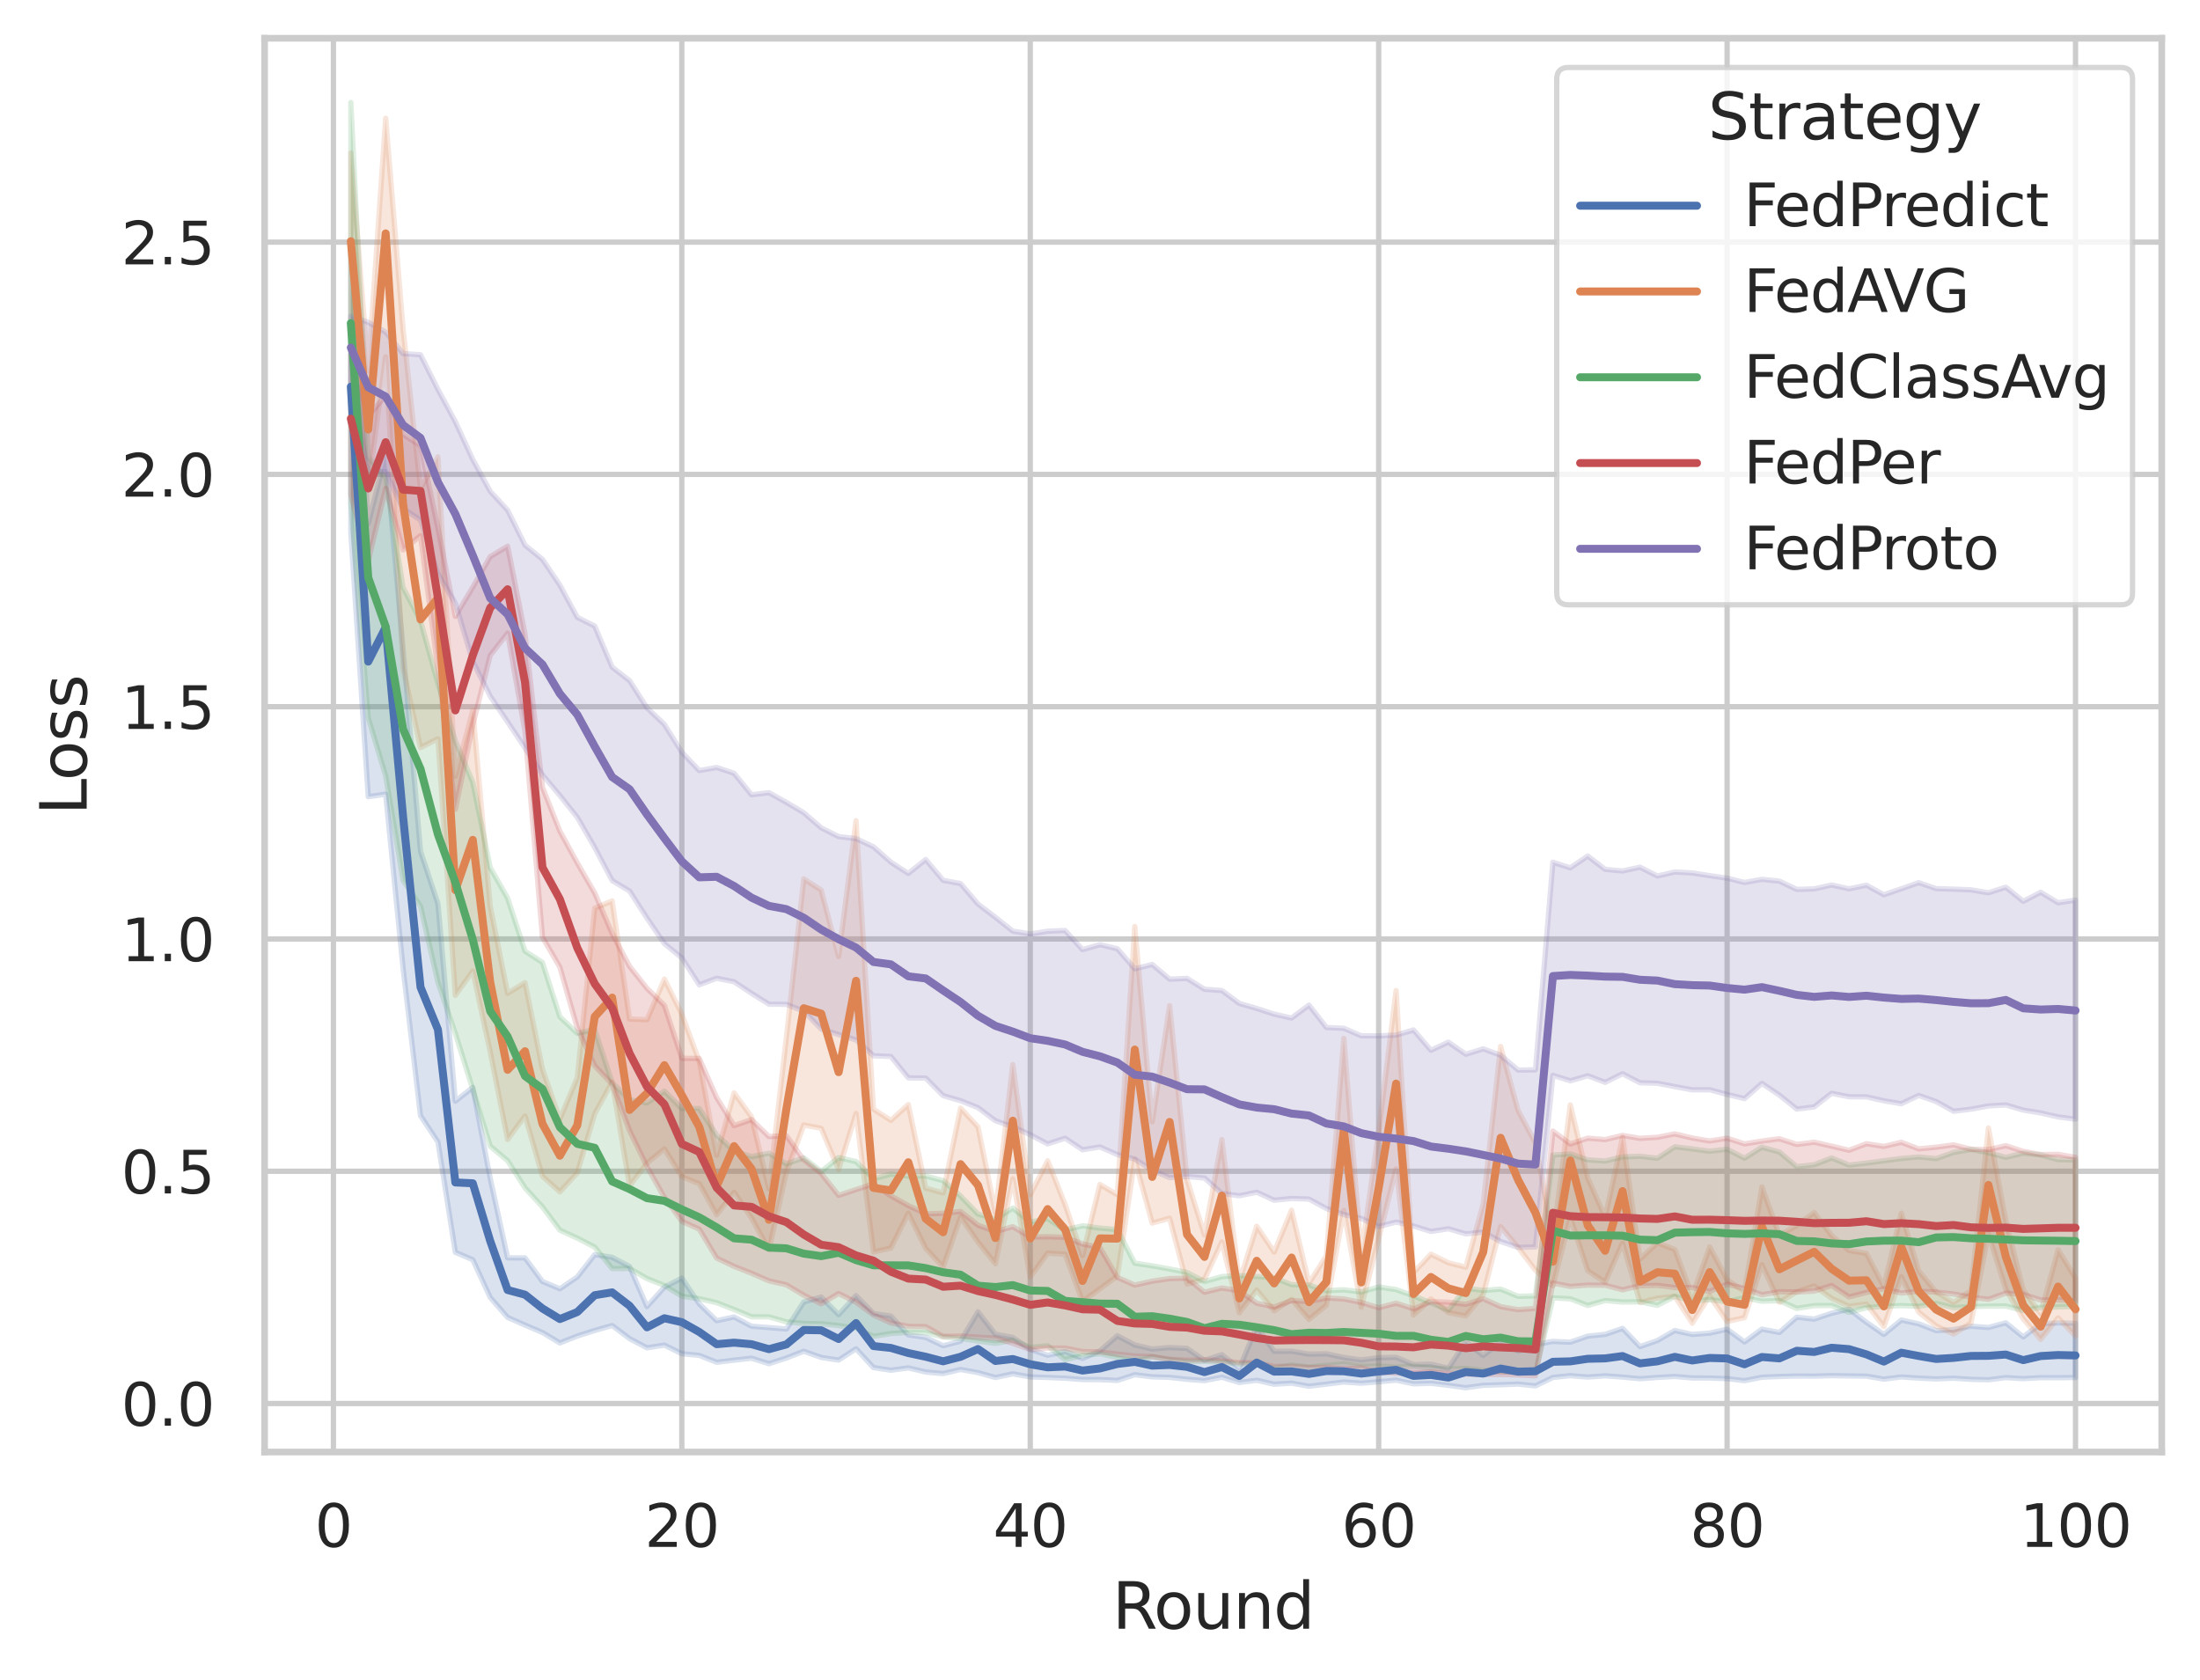 <?xml version="1.0" encoding="utf-8" standalone="no"?>
<!DOCTYPE svg PUBLIC "-//W3C//DTD SVG 1.1//EN"
  "http://www.w3.org/Graphics/SVG/1.1/DTD/svg11.dtd">
<svg xmlns:xlink="http://www.w3.org/1999/xlink" width="414.127pt" height="316.272pt" viewBox="0 0 414.127 316.272" xmlns="http://www.w3.org/2000/svg" version="1.1">
 <defs>
  <style type="text/css">*{stroke-linejoin: round; stroke-linecap: butt}</style>
 </defs>
 <g id="figure_1">
  <g id="patch_1">
   <path d="M 0 316.272 
L 414.127 316.272 
L 414.127 0 
L 0 0 
z
" style="fill: #ffffff"/>
  </g>
  <g id="axes_1">
   <g id="patch_2">
    <path d="M 49.807 273.312 
L 406.927 273.312 
L 406.927 7.2 
L 49.807 7.2 
z
" style="fill: #ffffff"/>
   </g>
   <g id="matplotlib.axis_1">
    <g id="xtick_1">
     <g id="line2d_1">
      <path d="M 62.761 273.312 
L 62.761 7.2 
" clip-path="url(#pc6cb603caf)" style="fill: none; stroke: #cccccc; stroke-linecap: round"/>
     </g>
     <g id="text_1">
      <!-- 0 -->
      <g style="fill: #262626" transform="translate(59.261 291.17) scale(0.11 -0.11)">
       <defs>
        <path id="DejaVuSans-30" d="M 2034 4250 
Q 1547 4250 1301 3770 
Q 1056 3291 1056 2328 
Q 1056 1369 1301 889 
Q 1547 409 2034 409 
Q 2525 409 2770 889 
Q 3016 1369 3016 2328 
Q 3016 3291 2770 3770 
Q 2525 4250 2034 4250 
z
M 2034 4750 
Q 2819 4750 3233 4129 
Q 3647 3509 3647 2328 
Q 3647 1150 3233 529 
Q 2819 -91 2034 -91 
Q 1250 -91 836 529 
Q 422 1150 422 2328 
Q 422 3509 836 4129 
Q 1250 4750 2034 4750 
z
" transform="scale(0.016)"/>
       </defs>
       <use xlink:href="#DejaVuSans-30"/>
      </g>
     </g>
    </g>
    <g id="xtick_2">
     <g id="line2d_2">
      <path d="M 128.347 273.312 
L 128.347 7.2 
" clip-path="url(#pc6cb603caf)" style="fill: none; stroke: #cccccc; stroke-linecap: round"/>
     </g>
     <g id="text_2">
      <!-- 20 -->
      <g style="fill: #262626" transform="translate(121.349 291.17) scale(0.11 -0.11)">
       <defs>
        <path id="DejaVuSans-32" d="M 1228 531 
L 3431 531 
L 3431 0 
L 469 0 
L 469 531 
Q 828 903 1448 1529 
Q 2069 2156 2228 2338 
Q 2531 2678 2651 2914 
Q 2772 3150 2772 3378 
Q 2772 3750 2511 3984 
Q 2250 4219 1831 4219 
Q 1534 4219 1204 4116 
Q 875 4013 500 3803 
L 500 4441 
Q 881 4594 1212 4672 
Q 1544 4750 1819 4750 
Q 2544 4750 2975 4387 
Q 3406 4025 3406 3419 
Q 3406 3131 3298 2873 
Q 3191 2616 2906 2266 
Q 2828 2175 2409 1742 
Q 1991 1309 1228 531 
z
" transform="scale(0.016)"/>
       </defs>
       <use xlink:href="#DejaVuSans-32"/>
       <use xlink:href="#DejaVuSans-30" x="63.623"/>
      </g>
     </g>
    </g>
    <g id="xtick_3">
     <g id="line2d_3">
      <path d="M 193.934 273.312 
L 193.934 7.2 
" clip-path="url(#pc6cb603caf)" style="fill: none; stroke: #cccccc; stroke-linecap: round"/>
     </g>
     <g id="text_3">
      <!-- 40 -->
      <g style="fill: #262626" transform="translate(186.935 291.17) scale(0.11 -0.11)">
       <defs>
        <path id="DejaVuSans-34" d="M 2419 4116 
L 825 1625 
L 2419 1625 
L 2419 4116 
z
M 2253 4666 
L 3047 4666 
L 3047 1625 
L 3713 1625 
L 3713 1100 
L 3047 1100 
L 3047 0 
L 2419 0 
L 2419 1100 
L 313 1100 
L 313 1709 
L 2253 4666 
z
" transform="scale(0.016)"/>
       </defs>
       <use xlink:href="#DejaVuSans-34"/>
       <use xlink:href="#DejaVuSans-30" x="63.623"/>
      </g>
     </g>
    </g>
    <g id="xtick_4">
     <g id="line2d_4">
      <path d="M 259.521 273.312 
L 259.521 7.2 
" clip-path="url(#pc6cb603caf)" style="fill: none; stroke: #cccccc; stroke-linecap: round"/>
     </g>
     <g id="text_4">
      <!-- 60 -->
      <g style="fill: #262626" transform="translate(252.522 291.17) scale(0.11 -0.11)">
       <defs>
        <path id="DejaVuSans-36" d="M 2113 2584 
Q 1688 2584 1439 2293 
Q 1191 2003 1191 1497 
Q 1191 994 1439 701 
Q 1688 409 2113 409 
Q 2538 409 2786 701 
Q 3034 994 3034 1497 
Q 3034 2003 2786 2293 
Q 2538 2584 2113 2584 
z
M 3366 4563 
L 3366 3988 
Q 3128 4100 2886 4159 
Q 2644 4219 2406 4219 
Q 1781 4219 1451 3797 
Q 1122 3375 1075 2522 
Q 1259 2794 1537 2939 
Q 1816 3084 2150 3084 
Q 2853 3084 3261 2657 
Q 3669 2231 3669 1497 
Q 3669 778 3244 343 
Q 2819 -91 2113 -91 
Q 1303 -91 875 529 
Q 447 1150 447 2328 
Q 447 3434 972 4092 
Q 1497 4750 2381 4750 
Q 2619 4750 2861 4703 
Q 3103 4656 3366 4563 
z
" transform="scale(0.016)"/>
       </defs>
       <use xlink:href="#DejaVuSans-36"/>
       <use xlink:href="#DejaVuSans-30" x="63.623"/>
      </g>
     </g>
    </g>
    <g id="xtick_5">
     <g id="line2d_5">
      <path d="M 325.108 273.312 
L 325.108 7.2 
" clip-path="url(#pc6cb603caf)" style="fill: none; stroke: #cccccc; stroke-linecap: round"/>
     </g>
     <g id="text_5">
      <!-- 80 -->
      <g style="fill: #262626" transform="translate(318.109 291.17) scale(0.11 -0.11)">
       <defs>
        <path id="DejaVuSans-38" d="M 2034 2216 
Q 1584 2216 1326 1975 
Q 1069 1734 1069 1313 
Q 1069 891 1326 650 
Q 1584 409 2034 409 
Q 2484 409 2743 651 
Q 3003 894 3003 1313 
Q 3003 1734 2745 1975 
Q 2488 2216 2034 2216 
z
M 1403 2484 
Q 997 2584 770 2862 
Q 544 3141 544 3541 
Q 544 4100 942 4425 
Q 1341 4750 2034 4750 
Q 2731 4750 3128 4425 
Q 3525 4100 3525 3541 
Q 3525 3141 3298 2862 
Q 3072 2584 2669 2484 
Q 3125 2378 3379 2068 
Q 3634 1759 3634 1313 
Q 3634 634 3220 271 
Q 2806 -91 2034 -91 
Q 1263 -91 848 271 
Q 434 634 434 1313 
Q 434 1759 690 2068 
Q 947 2378 1403 2484 
z
M 1172 3481 
Q 1172 3119 1398 2916 
Q 1625 2713 2034 2713 
Q 2441 2713 2670 2916 
Q 2900 3119 2900 3481 
Q 2900 3844 2670 4047 
Q 2441 4250 2034 4250 
Q 1625 4250 1398 4047 
Q 1172 3844 1172 3481 
z
" transform="scale(0.016)"/>
       </defs>
       <use xlink:href="#DejaVuSans-38"/>
       <use xlink:href="#DejaVuSans-30" x="63.623"/>
      </g>
     </g>
    </g>
    <g id="xtick_6">
     <g id="line2d_6">
      <path d="M 390.694 273.312 
L 390.694 7.2 
" clip-path="url(#pc6cb603caf)" style="fill: none; stroke: #cccccc; stroke-linecap: round"/>
     </g>
     <g id="text_6">
      <!-- 100 -->
      <g style="fill: #262626" transform="translate(380.196 291.17) scale(0.11 -0.11)">
       <defs>
        <path id="DejaVuSans-31" d="M 794 531 
L 1825 531 
L 1825 4091 
L 703 3866 
L 703 4441 
L 1819 4666 
L 2450 4666 
L 2450 531 
L 3481 531 
L 3481 0 
L 794 0 
L 794 531 
z
" transform="scale(0.016)"/>
       </defs>
       <use xlink:href="#DejaVuSans-31"/>
       <use xlink:href="#DejaVuSans-30" x="63.623"/>
       <use xlink:href="#DejaVuSans-30" x="127.246"/>
      </g>
     </g>
    </g>
    <g id="text_7">
     <!-- Round -->
     <g style="fill: #262626" transform="translate(209.383 306.576) scale(0.12 -0.12)">
      <defs>
       <path id="DejaVuSans-52" d="M 2841 2188 
Q 3044 2119 3236 1894 
Q 3428 1669 3622 1275 
L 4263 0 
L 3584 0 
L 2988 1197 
Q 2756 1666 2539 1819 
Q 2322 1972 1947 1972 
L 1259 1972 
L 1259 0 
L 628 0 
L 628 4666 
L 2053 4666 
Q 2853 4666 3247 4331 
Q 3641 3997 3641 3322 
Q 3641 2881 3436 2590 
Q 3231 2300 2841 2188 
z
M 1259 4147 
L 1259 2491 
L 2053 2491 
Q 2509 2491 2742 2702 
Q 2975 2913 2975 3322 
Q 2975 3731 2742 3939 
Q 2509 4147 2053 4147 
L 1259 4147 
z
" transform="scale(0.016)"/>
       <path id="DejaVuSans-6f" d="M 1959 3097 
Q 1497 3097 1228 2736 
Q 959 2375 959 1747 
Q 959 1119 1226 758 
Q 1494 397 1959 397 
Q 2419 397 2687 759 
Q 2956 1122 2956 1747 
Q 2956 2369 2687 2733 
Q 2419 3097 1959 3097 
z
M 1959 3584 
Q 2709 3584 3137 3096 
Q 3566 2609 3566 1747 
Q 3566 888 3137 398 
Q 2709 -91 1959 -91 
Q 1206 -91 779 398 
Q 353 888 353 1747 
Q 353 2609 779 3096 
Q 1206 3584 1959 3584 
z
" transform="scale(0.016)"/>
       <path id="DejaVuSans-75" d="M 544 1381 
L 544 3500 
L 1119 3500 
L 1119 1403 
Q 1119 906 1312 657 
Q 1506 409 1894 409 
Q 2359 409 2629 706 
Q 2900 1003 2900 1516 
L 2900 3500 
L 3475 3500 
L 3475 0 
L 2900 0 
L 2900 538 
Q 2691 219 2414 64 
Q 2138 -91 1772 -91 
Q 1169 -91 856 284 
Q 544 659 544 1381 
z
M 1991 3584 
L 1991 3584 
z
" transform="scale(0.016)"/>
       <path id="DejaVuSans-6e" d="M 3513 2113 
L 3513 0 
L 2938 0 
L 2938 2094 
Q 2938 2591 2744 2837 
Q 2550 3084 2163 3084 
Q 1697 3084 1428 2787 
Q 1159 2491 1159 1978 
L 1159 0 
L 581 0 
L 581 3500 
L 1159 3500 
L 1159 2956 
Q 1366 3272 1645 3428 
Q 1925 3584 2291 3584 
Q 2894 3584 3203 3211 
Q 3513 2838 3513 2113 
z
" transform="scale(0.016)"/>
       <path id="DejaVuSans-64" d="M 2906 2969 
L 2906 4863 
L 3481 4863 
L 3481 0 
L 2906 0 
L 2906 525 
Q 2725 213 2448 61 
Q 2172 -91 1784 -91 
Q 1150 -91 751 415 
Q 353 922 353 1747 
Q 353 2572 751 3078 
Q 1150 3584 1784 3584 
Q 2172 3584 2448 3432 
Q 2725 3281 2906 2969 
z
M 947 1747 
Q 947 1113 1208 752 
Q 1469 391 1925 391 
Q 2381 391 2643 752 
Q 2906 1113 2906 1747 
Q 2906 2381 2643 2742 
Q 2381 3103 1925 3103 
Q 1469 3103 1208 2742 
Q 947 2381 947 1747 
z
" transform="scale(0.016)"/>
      </defs>
      <use xlink:href="#DejaVuSans-52"/>
      <use xlink:href="#DejaVuSans-6f" x="64.982"/>
      <use xlink:href="#DejaVuSans-75" x="126.164"/>
      <use xlink:href="#DejaVuSans-6e" x="189.543"/>
      <use xlink:href="#DejaVuSans-64" x="252.922"/>
     </g>
    </g>
   </g>
   <g id="matplotlib.axis_2">
    <g id="ytick_1">
     <g id="line2d_7">
      <path d="M 49.807 264.184 
L 406.927 264.184 
" clip-path="url(#pc6cb603caf)" style="fill: none; stroke: #cccccc; stroke-linecap: round"/>
     </g>
     <g id="text_8">
      <!-- 0.0 -->
      <g style="fill: #262626" transform="translate(22.814 268.363) scale(0.11 -0.11)">
       <defs>
        <path id="DejaVuSans-2e" d="M 684 794 
L 1344 794 
L 1344 0 
L 684 0 
L 684 794 
z
" transform="scale(0.016)"/>
       </defs>
       <use xlink:href="#DejaVuSans-30"/>
       <use xlink:href="#DejaVuSans-2e" x="63.623"/>
       <use xlink:href="#DejaVuSans-30" x="95.41"/>
      </g>
     </g>
    </g>
    <g id="ytick_2">
     <g id="line2d_8">
      <path d="M 49.807 220.463 
L 406.927 220.463 
" clip-path="url(#pc6cb603caf)" style="fill: none; stroke: #cccccc; stroke-linecap: round"/>
     </g>
     <g id="text_9">
      <!-- 0.5 -->
      <g style="fill: #262626" transform="translate(22.814 224.642) scale(0.11 -0.11)">
       <defs>
        <path id="DejaVuSans-35" d="M 691 4666 
L 3169 4666 
L 3169 4134 
L 1269 4134 
L 1269 2991 
Q 1406 3038 1543 3061 
Q 1681 3084 1819 3084 
Q 2600 3084 3056 2656 
Q 3513 2228 3513 1497 
Q 3513 744 3044 326 
Q 2575 -91 1722 -91 
Q 1428 -91 1123 -41 
Q 819 9 494 109 
L 494 744 
Q 775 591 1075 516 
Q 1375 441 1709 441 
Q 2250 441 2565 725 
Q 2881 1009 2881 1497 
Q 2881 1984 2565 2268 
Q 2250 2553 1709 2553 
Q 1456 2553 1204 2497 
Q 953 2441 691 2322 
L 691 4666 
z
" transform="scale(0.016)"/>
       </defs>
       <use xlink:href="#DejaVuSans-30"/>
       <use xlink:href="#DejaVuSans-2e" x="63.623"/>
       <use xlink:href="#DejaVuSans-35" x="95.41"/>
      </g>
     </g>
    </g>
    <g id="ytick_3">
     <g id="line2d_9">
      <path d="M 49.807 176.742 
L 406.927 176.742 
" clip-path="url(#pc6cb603caf)" style="fill: none; stroke: #cccccc; stroke-linecap: round"/>
     </g>
     <g id="text_10">
      <!-- 1.0 -->
      <g style="fill: #262626" transform="translate(22.814 180.921) scale(0.11 -0.11)">
       <use xlink:href="#DejaVuSans-31"/>
       <use xlink:href="#DejaVuSans-2e" x="63.623"/>
       <use xlink:href="#DejaVuSans-30" x="95.41"/>
      </g>
     </g>
    </g>
    <g id="ytick_4">
     <g id="line2d_10">
      <path d="M 49.807 133.021 
L 406.927 133.021 
" clip-path="url(#pc6cb603caf)" style="fill: none; stroke: #cccccc; stroke-linecap: round"/>
     </g>
     <g id="text_11">
      <!-- 1.5 -->
      <g style="fill: #262626" transform="translate(22.814 137.2) scale(0.11 -0.11)">
       <use xlink:href="#DejaVuSans-31"/>
       <use xlink:href="#DejaVuSans-2e" x="63.623"/>
       <use xlink:href="#DejaVuSans-35" x="95.41"/>
      </g>
     </g>
    </g>
    <g id="ytick_5">
     <g id="line2d_11">
      <path d="M 49.807 89.299 
L 406.927 89.299 
" clip-path="url(#pc6cb603caf)" style="fill: none; stroke: #cccccc; stroke-linecap: round"/>
     </g>
     <g id="text_12">
      <!-- 2.0 -->
      <g style="fill: #262626" transform="translate(22.814 93.478) scale(0.11 -0.11)">
       <use xlink:href="#DejaVuSans-32"/>
       <use xlink:href="#DejaVuSans-2e" x="63.623"/>
       <use xlink:href="#DejaVuSans-30" x="95.41"/>
      </g>
     </g>
    </g>
    <g id="ytick_6">
     <g id="line2d_12">
      <path d="M 49.807 45.578 
L 406.927 45.578 
" clip-path="url(#pc6cb603caf)" style="fill: none; stroke: #cccccc; stroke-linecap: round"/>
     </g>
     <g id="text_13">
      <!-- 2.5 -->
      <g style="fill: #262626" transform="translate(22.814 49.757) scale(0.11 -0.11)">
       <use xlink:href="#DejaVuSans-32"/>
       <use xlink:href="#DejaVuSans-2e" x="63.623"/>
       <use xlink:href="#DejaVuSans-35" x="95.41"/>
      </g>
     </g>
    </g>
    <g id="text_14">
     <!-- Loss -->
     <g style="fill: #262626" transform="translate(16.318 153.417) rotate(-90) scale(0.12 -0.12)">
      <defs>
       <path id="DejaVuSans-4c" d="M 628 4666 
L 1259 4666 
L 1259 531 
L 3531 531 
L 3531 0 
L 628 0 
L 628 4666 
z
" transform="scale(0.016)"/>
       <path id="DejaVuSans-73" d="M 2834 3397 
L 2834 2853 
Q 2591 2978 2328 3040 
Q 2066 3103 1784 3103 
Q 1356 3103 1142 2972 
Q 928 2841 928 2578 
Q 928 2378 1081 2264 
Q 1234 2150 1697 2047 
L 1894 2003 
Q 2506 1872 2764 1633 
Q 3022 1394 3022 966 
Q 3022 478 2636 193 
Q 2250 -91 1575 -91 
Q 1294 -91 989 -36 
Q 684 19 347 128 
L 347 722 
Q 666 556 975 473 
Q 1284 391 1588 391 
Q 1994 391 2212 530 
Q 2431 669 2431 922 
Q 2431 1156 2273 1281 
Q 2116 1406 1581 1522 
L 1381 1569 
Q 847 1681 609 1914 
Q 372 2147 372 2553 
Q 372 3047 722 3315 
Q 1072 3584 1716 3584 
Q 2034 3584 2315 3537 
Q 2597 3491 2834 3397 
z
" transform="scale(0.016)"/>
      </defs>
      <use xlink:href="#DejaVuSans-4c"/>
      <use xlink:href="#DejaVuSans-6f" x="53.963"/>
      <use xlink:href="#DejaVuSans-73" x="115.145"/>
      <use xlink:href="#DejaVuSans-73" x="167.244"/>
     </g>
    </g>
   </g>
   <g id="PolyCollection_1">
    <defs>
     <path id="m19ce9576fa" d="M 66.04 -269.069 
L 66.04 -216.002 
L 69.319 -166.301 
L 72.599 -166.786 
L 75.878 -133.975 
L 79.157 -106.255 
L 82.437 -101.317 
L 85.716 -80.556 
L 88.995 -79.152 
L 92.275 -72.047 
L 95.554 -68.295 
L 98.833 -66.85 
L 102.113 -65.451 
L 105.392 -63.482 
L 108.671 -64.787 
L 111.951 -65.828 
L 115.23 -66.768 
L 118.509 -64.308 
L 121.789 -62.568 
L 125.068 -63.08 
L 128.347 -61.462 
L 131.627 -61.148 
L 134.906 -59.849 
L 138.185 -60.248 
L 141.465 -60.616 
L 144.744 -59.584 
L 148.023 -60.648 
L 151.303 -61.926 
L 154.582 -60.756 
L 157.861 -60.261 
L 161.141 -62.396 
L 164.42 -58.847 
L 167.699 -58.349 
L 170.979 -58.793 
L 174.258 -58.012 
L 177.537 -57.725 
L 180.817 -58.487 
L 184.096 -57.902 
L 187.375 -56.98 
L 190.655 -57.674 
L 193.934 -57.092 
L 197.213 -56.987 
L 200.493 -56.848 
L 203.772 -56.596 
L 207.051 -56.593 
L 210.331 -56.43 
L 213.61 -57.508 
L 216.89 -57.102 
L 220.169 -57.01 
L 223.448 -56.644 
L 226.728 -56.394 
L 230.007 -57.035 
L 233.286 -56.049 
L 236.566 -56.465 
L 239.845 -55.718 
L 243.124 -55.924 
L 246.404 -55.329 
L 249.683 -55.735 
L 252.962 -56.135 
L 256.242 -55.907 
L 259.521 -56.179 
L 262.8 -56.486 
L 266.08 -55.795 
L 269.359 -55.895 
L 272.638 -55.503 
L 275.918 -55.056 
L 279.197 -55.508 
L 282.476 -55.613 
L 285.756 -55.745 
L 289.035 -55.408 
L 292.314 -56.994 
L 295.594 -57.329 
L 298.873 -57.06 
L 302.152 -57.298 
L 305.432 -57.061 
L 308.711 -56.747 
L 311.99 -56.999 
L 315.27 -57.175 
L 318.549 -56.893 
L 321.828 -56.883 
L 325.108 -56.767 
L 328.387 -56.386 
L 331.666 -57.032 
L 334.946 -57.169 
L 338.225 -57.258 
L 341.504 -57.236 
L 344.784 -57.332 
L 348.063 -57.275 
L 351.342 -57.228 
L 354.622 -56.679 
L 357.901 -57.084 
L 361.18 -56.861 
L 364.46 -56.718 
L 367.739 -56.854 
L 371.018 -56.636 
L 374.298 -56.562 
L 377.577 -56.965 
L 380.856 -56.767 
L 384.136 -56.953 
L 387.415 -56.942 
L 390.694 -56.976 
L 390.694 -67.187 
L 390.694 -67.187 
L 387.415 -67.259 
L 384.136 -67.123 
L 380.856 -64.617 
L 377.577 -67.278 
L 374.298 -66.402 
L 371.018 -66.634 
L 367.739 -65.999 
L 364.46 -65.805 
L 361.18 -67.09 
L 357.901 -67.8 
L 354.622 -65.094 
L 351.342 -67.375 
L 348.063 -69.854 
L 344.784 -69.083 
L 341.504 -67.981 
L 338.225 -68.34 
L 334.946 -65.463 
L 331.666 -66.094 
L 328.387 -63.678 
L 325.108 -66.064 
L 321.828 -65.34 
L 318.549 -65.093 
L 315.27 -65.83 
L 311.99 -63.945 
L 308.711 -62.796 
L 305.432 -66.227 
L 302.152 -65.102 
L 298.873 -64.773 
L 295.594 -63.628 
L 292.314 -63.781 
L 289.035 -63.196 
L 285.756 -61.963 
L 282.476 -63.661 
L 279.197 -61.126 
L 275.918 -63.691 
L 272.638 -58.735 
L 269.359 -59.493 
L 266.08 -59.419 
L 262.8 -60.783 
L 259.521 -60.709 
L 256.242 -60.286 
L 252.962 -60.757 
L 249.683 -61.446 
L 246.404 -61.385 
L 243.124 -61.933 
L 239.845 -61.917 
L 236.566 -66.566 
L 233.286 -58.681 
L 230.007 -61.287 
L 226.728 -60.215 
L 223.448 -62.464 
L 220.169 -62.624 
L 216.89 -62.347 
L 213.61 -63.109 
L 210.331 -64.847 
L 207.051 -61.987 
L 203.772 -60.566 
L 200.493 -61.86 
L 197.213 -61.175 
L 193.934 -62.287 
L 190.655 -64.529 
L 187.375 -65.125 
L 184.096 -69.338 
L 180.817 -63.816 
L 177.537 -62.963 
L 174.258 -64.532 
L 170.979 -64.998 
L 167.699 -68.544 
L 164.42 -69.036 
L 161.141 -72.396 
L 157.861 -68.813 
L 154.582 -72.118 
L 151.303 -71.211 
L 148.023 -66.106 
L 144.744 -66.38 
L 141.465 -66.641 
L 138.185 -68.381 
L 134.906 -67.678 
L 131.627 -70.854 
L 128.347 -75.688 
L 125.068 -73.989 
L 121.789 -70.344 
L 118.509 -77.879 
L 115.23 -79.618 
L 111.951 -80.114 
L 108.671 -75.918 
L 105.392 -73.679 
L 102.113 -75.06 
L 98.833 -79.497 
L 95.554 -79.514 
L 92.275 -94.494 
L 88.995 -111.578 
L 85.716 -109.004 
L 82.437 -146.158 
L 79.157 -156.053 
L 75.878 -194.106 
L 72.599 -230.636 
L 69.319 -217.719 
L 66.04 -269.069 
z
" style="stroke: #4c72b0; stroke-opacity: 0.2"/>
    </defs>
    <g clip-path="url(#pc6cb603caf)">
     <use xlink:href="#m19ce9576fa" x="0" y="316.272" style="fill: #4c72b0; fill-opacity: 0.2; stroke: #4c72b0; stroke-opacity: 0.2"/>
    </g>
   </g>
   <g id="PolyCollection_2">
    <defs>
     <path id="m31cccd6dc6" d="M 66.04 -287.461 
L 66.04 -254.867 
L 69.319 -224.552 
L 72.599 -249.107 
L 75.878 -190.467 
L 79.157 -175.563 
L 82.437 -177.21 
L 85.716 -128.902 
L 88.995 -133.493 
L 92.275 -118.278 
L 95.554 -101.788 
L 98.833 -106.222 
L 102.113 -94.864 
L 105.392 -91.925 
L 108.671 -95.497 
L 111.951 -106.615 
L 115.23 -112.62 
L 118.509 -93.042 
L 121.789 -97.338 
L 125.068 -100 
L 128.347 -94.791 
L 131.627 -93.445 
L 134.906 -87.619 
L 138.185 -91.836 
L 141.465 -87.02 
L 144.744 -81.034 
L 148.023 -95.569 
L 151.303 -104.517 
L 154.582 -103.88 
L 157.861 -96.103 
L 161.141 -106.681 
L 164.42 -80.607 
L 167.699 -81.342 
L 170.979 -87.9 
L 174.258 -81.274 
L 177.537 -77.777 
L 180.817 -87.201 
L 184.096 -82.458 
L 187.375 -78.394 
L 190.655 -94.38 
L 193.934 -75.906 
L 197.213 -80.394 
L 200.493 -80.193 
L 203.772 -71.289 
L 207.051 -73.678 
L 210.331 -76.083 
L 213.61 -98.01 
L 216.89 -86.049 
L 220.169 -86.966 
L 223.448 -74.587 
L 226.728 -75.471 
L 230.007 -82.502 
L 233.286 -69.178 
L 236.566 -73.444 
L 239.845 -69.55 
L 243.124 -71.691 
L 246.404 -67.912 
L 249.683 -70.575 
L 252.962 -88.4 
L 256.242 -70.212 
L 259.521 -83.14 
L 262.8 -96.243 
L 266.08 -68.751 
L 269.359 -71.763 
L 272.638 -69.2 
L 275.918 -68.577 
L 279.197 -72.579 
L 282.476 -85.37 
L 285.756 -81.469 
L 289.035 -77.178 
L 292.314 -74.245 
L 295.594 -87.097 
L 298.873 -77.081 
L 302.152 -74.912 
L 305.432 -82.283 
L 308.711 -71.114 
L 311.99 -71.9 
L 315.27 -72.28 
L 318.549 -67.205 
L 321.828 -72.348 
L 325.108 -67.527 
L 328.387 -68.248 
L 331.666 -78.191 
L 334.946 -71.138 
L 338.225 -73.116 
L 341.504 -74.208 
L 344.784 -71.88 
L 348.063 -70.383 
L 351.342 -70.812 
L 354.622 -66.559 
L 357.901 -75.945 
L 361.18 -69.266 
L 364.46 -66.686 
L 367.739 -65.178 
L 371.018 -67.23 
L 374.298 -83.992 
L 377.577 -73.563 
L 380.856 -68.022 
L 384.136 -64.149 
L 387.415 -68.198 
L 390.694 -64.787 
L 390.694 -75.702 
L 390.694 -75.702 
L 387.415 -81.028 
L 384.136 -69.012 
L 380.856 -73.425 
L 377.577 -86.487 
L 374.298 -103.943 
L 371.018 -73.328 
L 367.739 -71.116 
L 364.46 -73.081 
L 361.18 -77.055 
L 357.901 -87.923 
L 354.622 -74.086 
L 351.342 -80.342 
L 348.063 -80.898 
L 344.784 -83.713 
L 341.504 -88.027 
L 338.225 -85.59 
L 334.946 -83.773 
L 331.666 -92.86 
L 328.387 -73.128 
L 325.108 -75.413 
L 321.828 -81.549 
L 318.549 -72.343 
L 315.27 -81.062 
L 311.99 -82.358 
L 308.711 -79.271 
L 305.432 -102.216 
L 302.152 -87.135 
L 298.873 -94.569 
L 295.594 -108.297 
L 292.314 -82.965 
L 289.035 -101.116 
L 285.756 -107.266 
L 282.476 -119.3 
L 279.197 -89.622 
L 275.918 -77.747 
L 272.638 -78.582 
L 269.359 -80.201 
L 266.08 -76.725 
L 262.8 -129.82 
L 259.521 -103.278 
L 256.242 -80.145 
L 252.962 -120.808 
L 249.683 -79.889 
L 246.404 -74.703 
L 243.124 -88.467 
L 239.845 -80.583 
L 236.566 -85.464 
L 233.286 -74.987 
L 230.007 -101.771 
L 226.728 -83.806 
L 223.448 -94.253 
L 220.169 -126.987 
L 216.89 -105.118 
L 213.61 -141.88 
L 210.331 -91.371 
L 207.051 -93.32 
L 203.772 -79.937 
L 200.493 -89.564 
L 197.213 -97.78 
L 193.934 -91.372 
L 190.655 -115.891 
L 187.375 -87.982 
L 184.096 -104.157 
L 180.817 -107.678 
L 177.537 -91.741 
L 174.258 -92.645 
L 170.979 -108.358 
L 167.699 -105.39 
L 164.42 -107.482 
L 161.141 -161.783 
L 157.861 -136.234 
L 154.582 -148.735 
L 151.303 -150.847 
L 148.023 -120.907 
L 144.744 -92.479 
L 141.465 -106.032 
L 138.185 -110.554 
L 134.906 -98.815 
L 131.627 -116.512 
L 128.347 -125.375 
L 125.068 -131.976 
L 121.789 -124.333 
L 118.509 -124.459 
L 115.23 -146.695 
L 111.951 -145.327 
L 108.671 -113.47 
L 105.392 -105.637 
L 102.113 -115.001 
L 98.833 -131.327 
L 95.554 -129.283 
L 92.275 -145.691 
L 88.995 -182.554 
L 85.716 -170.144 
L 82.437 -230.298 
L 79.157 -224.184 
L 75.878 -254.37 
L 72.599 -293.999 
L 69.319 -246.49 
L 66.04 -287.461 
z
" style="stroke: #dd8452; stroke-opacity: 0.2"/>
    </defs>
    <g clip-path="url(#pc6cb603caf)">
     <use xlink:href="#m31cccd6dc6" x="0" y="316.272" style="fill: #dd8452; fill-opacity: 0.2; stroke: #dd8452; stroke-opacity: 0.2"/>
    </g>
   </g>
   <g id="PolyCollection_3">
    <defs>
     <path id="mb2363c5975" d="M 66.04 -296.976 
L 66.04 -221.603 
L 69.319 -181.11 
L 72.599 -170.213 
L 75.878 -150.558 
L 79.157 -145.68 
L 82.437 -131.352 
L 85.716 -121.712 
L 88.995 -111.225 
L 92.275 -100.527 
L 95.554 -97.792 
L 98.833 -92.666 
L 102.113 -89.096 
L 105.392 -84.709 
L 108.671 -83.209 
L 111.951 -81.526 
L 115.23 -77.481 
L 118.509 -77.507 
L 121.789 -75.606 
L 125.068 -74.299 
L 128.347 -72.288 
L 131.627 -71.816 
L 134.906 -71.059 
L 138.185 -69.779 
L 141.465 -68.409 
L 144.744 -68.4 
L 148.023 -67.457 
L 151.303 -67.153 
L 154.582 -67.098 
L 157.861 -66.758 
L 161.141 -66.264 
L 164.42 -64.715 
L 167.699 -65.26 
L 170.979 -65.472 
L 174.258 -65.437 
L 177.537 -64.613 
L 180.817 -64.335 
L 184.096 -63.846 
L 187.375 -63.406 
L 190.655 -63.987 
L 193.934 -62.658 
L 197.213 -62.953 
L 200.493 -60.341 
L 203.772 -61.109 
L 207.051 -61.461 
L 210.331 -60.734 
L 213.61 -60.053 
L 216.89 -60.867 
L 220.169 -60.365 
L 223.448 -59.959 
L 226.728 -60.036 
L 230.007 -59.888 
L 233.286 -59.519 
L 236.566 -59.639 
L 239.845 -58.736 
L 243.124 -59.325 
L 246.404 -58.958 
L 249.683 -59.264 
L 252.962 -59.535 
L 256.242 -59.068 
L 259.521 -59.146 
L 262.8 -58.936 
L 266.08 -59.103 
L 269.359 -58.766 
L 272.638 -58.601 
L 275.918 -58.694 
L 279.197 -58.304 
L 282.476 -58.088 
L 285.756 -57.988 
L 289.035 -57.831 
L 292.314 -71.966 
L 295.594 -71.792 
L 298.873 -70.545 
L 302.152 -71.463 
L 305.432 -71.18 
L 308.711 -71.229 
L 311.99 -70.568 
L 315.27 -72.27 
L 318.549 -71.374 
L 321.828 -71.646 
L 325.108 -71.231 
L 328.387 -72.015 
L 331.666 -71.338 
L 334.946 -71.449 
L 338.225 -69.986 
L 341.504 -70.513 
L 344.784 -70.533 
L 348.063 -69.246 
L 351.342 -70.125 
L 354.622 -70.387 
L 357.901 -70.512 
L 361.18 -70.392 
L 364.46 -70.929 
L 367.739 -70.116 
L 371.018 -70.348 
L 374.298 -70.414 
L 377.577 -70.43 
L 380.856 -69.598 
L 384.136 -70.168 
L 387.415 -70.273 
L 390.694 -70.357 
L 390.694 -97.919 
L 390.694 -97.919 
L 387.415 -97.994 
L 384.136 -98.88 
L 380.856 -99.208 
L 377.577 -98.428 
L 374.298 -99.282 
L 371.018 -99.909 
L 367.739 -99.358 
L 364.46 -98.176 
L 361.18 -98.507 
L 357.901 -98.203 
L 354.622 -97.785 
L 351.342 -97.346 
L 348.063 -96.974 
L 344.784 -98.309 
L 341.504 -97.032 
L 338.225 -96.678 
L 334.946 -99.434 
L 331.666 -100.326 
L 328.387 -98.264 
L 325.108 -99.949 
L 321.828 -99.572 
L 318.549 -100.013 
L 315.27 -100.413 
L 311.99 -98.257 
L 308.711 -98.636 
L 305.432 -98.514 
L 302.152 -97.734 
L 298.873 -97.958 
L 295.594 -99.057 
L 292.314 -98.867 
L 289.035 -72.353 
L 285.756 -72.27 
L 282.476 -73.627 
L 279.197 -73.368 
L 275.918 -73.803 
L 272.638 -69.672 
L 269.359 -71.01 
L 266.08 -72.369 
L 262.8 -73.534 
L 259.521 -74.022 
L 256.242 -73.082 
L 252.962 -73.497 
L 249.683 -73.321 
L 246.404 -74.385 
L 243.124 -74.458 
L 239.845 -75.77 
L 236.566 -76.001 
L 233.286 -76.177 
L 230.007 -75.982 
L 226.728 -75.054 
L 223.448 -76.755 
L 220.169 -77.415 
L 216.89 -78.007 
L 213.61 -78.496 
L 210.331 -84.825 
L 207.051 -85.108 
L 203.772 -85.547 
L 200.493 -84.739 
L 197.213 -86.897 
L 193.934 -86.226 
L 190.655 -88.877 
L 187.375 -86.81 
L 184.096 -87.744 
L 180.817 -91.142 
L 177.537 -94.042 
L 174.258 -94.909 
L 170.979 -94.879 
L 167.699 -95.278 
L 164.42 -94.404 
L 161.141 -97.632 
L 157.861 -98.389 
L 154.582 -95.773 
L 151.303 -98.334 
L 148.023 -97.196 
L 144.744 -99.212 
L 141.465 -98.556 
L 138.185 -99.624 
L 134.906 -102.622 
L 131.627 -107.623 
L 128.347 -107.589 
L 125.068 -110.877 
L 121.789 -108.672 
L 118.509 -109.249 
L 115.23 -112.47 
L 111.951 -122.509 
L 108.671 -121.784 
L 105.392 -124.882 
L 102.113 -135.103 
L 98.833 -137.229 
L 95.554 -147.208 
L 92.275 -152.978 
L 88.995 -169.034 
L 85.716 -176.801 
L 82.437 -187.611 
L 79.157 -199.42 
L 75.878 -205.684 
L 72.599 -226.282 
L 69.319 -230.258 
L 66.04 -296.976 
z
" style="stroke: #55a868; stroke-opacity: 0.2"/>
    </defs>
    <g clip-path="url(#pc6cb603caf)">
     <use xlink:href="#mb2363c5975" x="0" y="316.272" style="fill: #55a868; fill-opacity: 0.2; stroke: #55a868; stroke-opacity: 0.2"/>
    </g>
   </g>
   <g id="PolyCollection_4">
    <defs>
     <path id="ma58c37ee77" d="M 66.04 -249.624 
L 66.04 -223.132 
L 69.319 -210.686 
L 72.599 -224.334 
L 75.878 -212.772 
L 79.157 -215.443 
L 82.437 -190.404 
L 85.716 -163.938 
L 88.995 -179.782 
L 92.275 -192.903 
L 95.554 -197.091 
L 98.833 -178.543 
L 102.113 -139.868 
L 105.392 -134.218 
L 108.671 -122.746 
L 111.951 -115.655 
L 115.23 -112.194 
L 118.509 -103.459 
L 121.789 -96.684 
L 125.068 -90.866 
L 128.347 -86.394 
L 131.627 -84.907 
L 134.906 -79.462 
L 138.185 -77.901 
L 141.465 -76.609 
L 144.744 -75.182 
L 148.023 -74.428 
L 151.303 -72.485 
L 154.582 -70.86 
L 157.861 -72.796 
L 161.141 -71.154 
L 164.42 -68.753 
L 167.699 -67.267 
L 170.979 -66.608 
L 174.258 -66.558 
L 177.537 -64.731 
L 180.817 -64.789 
L 184.096 -64.575 
L 187.375 -64.389 
L 190.655 -63.418 
L 193.934 -62.236 
L 197.213 -62.532 
L 200.493 -62.527 
L 203.772 -61.862 
L 207.051 -61.802 
L 210.331 -61.389 
L 213.61 -61.035 
L 216.89 -60.93 
L 220.169 -60.391 
L 223.448 -60.246 
L 226.728 -60.305 
L 230.007 -60.137 
L 233.286 -59.781 
L 236.566 -59.756 
L 239.845 -59.074 
L 243.124 -59.068 
L 246.404 -58.835 
L 249.683 -58.896 
L 252.962 -58.604 
L 256.242 -58.795 
L 259.521 -57.979 
L 262.8 -57.805 
L 266.08 -57.826 
L 269.359 -58.041 
L 272.638 -57.7 
L 275.918 -57.606 
L 279.197 -57.563 
L 282.476 -57.566 
L 285.756 -57.459 
L 289.035 -57.299 
L 292.314 -74.766 
L 295.594 -74.131 
L 298.873 -74.373 
L 302.152 -74.349 
L 305.432 -73.495 
L 308.711 -74.259 
L 311.99 -74.326 
L 315.27 -73.921 
L 318.549 -73.929 
L 321.828 -73.182 
L 325.108 -74.549 
L 328.387 -73.755 
L 331.666 -72.56 
L 334.946 -73.126 
L 338.225 -73.075 
L 341.504 -73.251 
L 344.784 -74.302 
L 348.063 -72.155 
L 351.342 -72.983 
L 354.622 -73.682 
L 357.901 -72.884 
L 361.18 -73.234 
L 364.46 -73.067 
L 367.739 -72.707 
L 371.018 -72.113 
L 374.298 -71.705 
L 377.577 -72.869 
L 380.856 -72.635 
L 384.136 -71.58 
L 387.415 -71.613 
L 390.694 -71.421 
L 390.694 -98.414 
L 390.694 -98.414 
L 387.415 -98.998 
L 384.136 -98.953 
L 380.856 -99.55 
L 377.577 -100.621 
L 374.298 -99.868 
L 371.018 -99.958 
L 367.739 -100.775 
L 364.46 -100.341 
L 361.18 -100.013 
L 357.901 -101.254 
L 354.622 -100.49 
L 351.342 -100.996 
L 348.063 -99.76 
L 344.784 -100.531 
L 341.504 -101.276 
L 338.225 -100.857 
L 334.946 -101.921 
L 331.666 -101.484 
L 328.387 -100.96 
L 325.108 -102.025 
L 321.828 -101.503 
L 318.549 -102.064 
L 315.27 -102.842 
L 311.99 -102.2 
L 308.711 -102 
L 305.432 -102.552 
L 302.152 -101.762 
L 298.873 -102.032 
L 295.594 -100.931 
L 292.314 -103.365 
L 289.035 -69.989 
L 285.756 -69.748 
L 282.476 -70.322 
L 279.197 -71.804 
L 275.918 -70.768 
L 272.638 -71.154 
L 269.359 -71.26 
L 266.08 -69.909 
L 262.8 -70.975 
L 259.521 -70.111 
L 256.242 -71.107 
L 252.962 -71.764 
L 249.683 -71.95 
L 246.404 -71.28 
L 243.124 -71.47 
L 239.845 -70.257 
L 236.566 -70.965 
L 233.286 -73.299 
L 230.007 -73.836 
L 226.728 -73.038 
L 223.448 -75.667 
L 220.169 -75.597 
L 216.89 -75.117 
L 213.61 -74.384 
L 210.331 -75.821 
L 207.051 -81.441 
L 203.772 -82.126 
L 200.493 -83.376 
L 197.213 -83.486 
L 193.934 -83.421 
L 190.655 -85.372 
L 187.375 -84.447 
L 184.096 -85.657 
L 180.817 -88.238 
L 177.537 -87.885 
L 174.258 -87.787 
L 170.979 -89.343 
L 167.699 -91.181 
L 164.42 -93.42 
L 161.141 -92.358 
L 157.861 -91.268 
L 154.582 -95.393 
L 151.303 -97.939 
L 148.023 -102.52 
L 144.744 -102.331 
L 141.465 -105.537 
L 138.185 -104.385 
L 134.906 -109.663 
L 131.627 -117.038 
L 128.347 -117.072 
L 125.068 -127.027 
L 121.789 -130.229 
L 118.509 -134.375 
L 115.23 -140.543 
L 111.951 -148.172 
L 108.671 -153.833 
L 105.392 -159.811 
L 102.113 -168.096 
L 98.833 -196.925 
L 95.554 -213.459 
L 92.275 -211.503 
L 88.995 -205.756 
L 85.716 -200.249 
L 82.437 -216.883 
L 79.157 -232.374 
L 75.878 -234.491 
L 72.599 -241.856 
L 69.319 -237.925 
L 66.04 -249.624 
z
" style="stroke: #c44e52; stroke-opacity: 0.2"/>
    </defs>
    <g clip-path="url(#pc6cb603caf)">
     <use xlink:href="#ma58c37ee77" x="0" y="316.272" style="fill: #c44e52; fill-opacity: 0.2; stroke: #c44e52; stroke-opacity: 0.2"/>
    </g>
   </g>
   <g id="PolyCollection_5">
    <defs>
     <path id="mf2ddd0974f" d="M 66.04 -256.749 
L 66.04 -243.201 
L 69.319 -227.371 
L 72.599 -227.508 
L 75.878 -220.528 
L 79.157 -218.402 
L 82.437 -208.262 
L 85.716 -202.72 
L 88.995 -191.792 
L 92.275 -185.221 
L 95.554 -180.382 
L 98.833 -175.48 
L 102.113 -170.426 
L 105.392 -166.525 
L 108.671 -162.42 
L 111.951 -156.738 
L 115.23 -150.518 
L 118.509 -148.554 
L 121.789 -143.453 
L 125.068 -138.646 
L 128.347 -135.97 
L 131.627 -130.895 
L 134.906 -132.133 
L 138.185 -131.474 
L 141.465 -129.296 
L 144.744 -127.247 
L 148.023 -127.221 
L 151.303 -125.937 
L 154.582 -122.577 
L 157.861 -121.536 
L 161.141 -120.522 
L 164.42 -117.545 
L 167.699 -117.408 
L 170.979 -113.372 
L 174.258 -113.345 
L 177.537 -110.032 
L 180.817 -109.084 
L 184.096 -107.779 
L 187.375 -105.306 
L 190.655 -104.176 
L 193.934 -102.68 
L 197.213 -100.945 
L 200.493 -102.027 
L 203.772 -99.851 
L 207.051 -100.384 
L 210.331 -98.941 
L 213.61 -98.107 
L 216.89 -95.993 
L 220.169 -94.6 
L 223.448 -94.809 
L 226.728 -94.537 
L 230.007 -91.633 
L 233.286 -91.186 
L 236.566 -91.856 
L 239.845 -90.35 
L 243.124 -90.683 
L 246.404 -90.571 
L 249.683 -88.783 
L 252.962 -87.654 
L 256.242 -86.927 
L 259.521 -85.387 
L 262.8 -86.237 
L 266.08 -85.498 
L 269.359 -84.47 
L 272.638 -84.982 
L 275.918 -84.018 
L 279.197 -84.361 
L 282.476 -82.576 
L 285.756 -81.466 
L 289.035 -81.561 
L 292.314 -113.854 
L 295.594 -112.832 
L 298.873 -113.782 
L 302.152 -112.532 
L 305.432 -114.162 
L 308.711 -112.46 
L 311.99 -112.362 
L 315.27 -111.733 
L 318.549 -111.129 
L 321.828 -111.14 
L 325.108 -110.265 
L 328.387 -109.48 
L 331.666 -112.342 
L 334.946 -110.138 
L 338.225 -107.506 
L 341.504 -107.92 
L 344.784 -110.481 
L 348.063 -109.824 
L 351.342 -109.804 
L 354.622 -109.073 
L 357.901 -108.517 
L 361.18 -110.072 
L 364.46 -108.934 
L 367.739 -107.1 
L 371.018 -107.492 
L 374.298 -108.096 
L 377.577 -108.288 
L 380.856 -107.316 
L 384.136 -106.778 
L 387.415 -106.036 
L 390.694 -105.606 
L 390.694 -146.844 
L 390.694 -146.844 
L 387.415 -146.346 
L 384.136 -148.326 
L 380.856 -146.62 
L 377.577 -149.276 
L 374.298 -148.228 
L 371.018 -148.778 
L 367.739 -148.911 
L 364.46 -149.008 
L 361.18 -150.134 
L 357.901 -148.982 
L 354.622 -147.855 
L 351.342 -149.649 
L 348.063 -148.974 
L 344.784 -149.688 
L 341.504 -148.963 
L 338.225 -148.857 
L 334.946 -150.413 
L 331.666 -150.752 
L 328.387 -150.165 
L 325.108 -150.975 
L 321.828 -151.453 
L 318.549 -151.957 
L 315.27 -152.138 
L 311.99 -151.384 
L 308.711 -153.049 
L 305.432 -152.333 
L 302.152 -152.633 
L 298.873 -155.143 
L 295.594 -152.917 
L 292.314 -153.974 
L 289.035 -114.899 
L 285.756 -114.856 
L 282.476 -117.642 
L 279.197 -118.853 
L 275.918 -117.827 
L 272.638 -120.112 
L 269.359 -118.578 
L 266.08 -122.402 
L 262.8 -121.434 
L 259.521 -121.291 
L 256.242 -121.301 
L 252.962 -122.719 
L 249.683 -122.873 
L 246.404 -127.084 
L 243.124 -124.647 
L 239.845 -125.376 
L 236.566 -126.454 
L 233.286 -127.402 
L 230.007 -129.825 
L 226.728 -130.063 
L 223.448 -132.108 
L 220.169 -131.967 
L 216.89 -134.734 
L 213.61 -133.923 
L 210.331 -137.684 
L 207.051 -138.456 
L 203.772 -137.532 
L 200.493 -141.128 
L 197.213 -140.991 
L 193.934 -140.476 
L 190.655 -141.007 
L 187.375 -143.607 
L 184.096 -146.112 
L 180.817 -149.965 
L 177.537 -150.566 
L 174.258 -154.484 
L 170.979 -151.862 
L 167.699 -153.991 
L 164.42 -156.881 
L 161.141 -158.425 
L 157.861 -158.799 
L 154.582 -160.453 
L 151.303 -163.295 
L 148.023 -165.239 
L 144.744 -167.066 
L 141.465 -166.677 
L 138.185 -170.717 
L 134.906 -171.818 
L 131.627 -171.227 
L 128.347 -174.682 
L 125.068 -179.917 
L 121.789 -183.034 
L 118.509 -188.15 
L 115.23 -190.701 
L 111.951 -198.426 
L 108.671 -200.074 
L 105.392 -206.129 
L 102.113 -210.981 
L 98.833 -213.66 
L 95.554 -220.237 
L 92.275 -223.795 
L 88.995 -229.783 
L 85.716 -236.895 
L 82.437 -242.976 
L 79.157 -249.503 
L 75.878 -249.712 
L 72.599 -253.766 
L 69.319 -255.602 
L 66.04 -256.749 
z
" style="stroke: #8172b3; stroke-opacity: 0.2"/>
    </defs>
    <g clip-path="url(#pc6cb603caf)">
     <use xlink:href="#mf2ddd0974f" x="0" y="316.272" style="fill: #8172b3; fill-opacity: 0.2; stroke: #8172b3; stroke-opacity: 0.2"/>
    </g>
   </g>
   <g id="line2d_13">
    <path d="M 66.04 72.792 
L 69.319 124.532 
L 72.599 118.088 
L 75.878 153.739 
L 79.157 185.818 
L 82.437 193.797 
L 85.716 222.573 
L 88.995 222.729 
L 92.275 233.585 
L 95.554 242.818 
L 98.833 243.697 
L 102.113 246.296 
L 105.392 248.286 
L 108.671 246.964 
L 111.951 243.795 
L 115.23 243.263 
L 118.509 245.786 
L 121.789 249.842 
L 125.068 248.138 
L 128.347 248.874 
L 131.627 250.716 
L 134.906 253.016 
L 138.185 252.732 
L 141.465 253.02 
L 144.744 253.954 
L 148.023 253.063 
L 151.303 250.349 
L 154.582 250.401 
L 157.861 252.039 
L 161.141 249.044 
L 164.42 253.368 
L 167.699 253.724 
L 170.979 254.685 
L 174.258 255.382 
L 177.537 256.241 
L 180.817 255.391 
L 184.096 253.928 
L 187.375 256.176 
L 190.655 255.808 
L 193.934 256.795 
L 197.213 257.372 
L 200.493 257.224 
L 203.772 257.977 
L 207.051 257.583 
L 210.331 256.738 
L 213.61 256.348 
L 216.89 257.054 
L 220.169 256.92 
L 223.448 257.287 
L 226.728 258.271 
L 230.007 257.318 
L 233.286 258.995 
L 236.566 256.478 
L 239.845 258.181 
L 243.124 258.143 
L 246.404 258.61 
L 249.683 258.067 
L 252.962 258.114 
L 256.242 258.55 
L 259.521 258.159 
L 262.8 257.855 
L 266.08 258.984 
L 269.359 258.805 
L 272.638 259.297 
L 275.918 258.254 
L 279.197 258.544 
L 282.476 257.606 
L 285.756 258.195 
L 289.035 258.105 
L 292.314 256.331 
L 295.594 256.252 
L 298.873 255.765 
L 302.152 255.693 
L 305.432 255.25 
L 308.711 256.631 
L 311.99 256.245 
L 315.27 255.405 
L 318.549 256.083 
L 321.828 255.609 
L 325.108 255.7 
L 328.387 256.803 
L 331.666 255.427 
L 334.946 255.691 
L 338.225 254.254 
L 341.504 254.479 
L 344.784 253.688 
L 348.063 253.951 
L 351.342 254.935 
L 354.622 256.293 
L 357.901 254.62 
L 361.18 255.237 
L 364.46 255.795 
L 367.739 255.595 
L 371.018 255.231 
L 374.298 255.205 
L 377.577 254.965 
L 380.856 256.018 
L 384.136 255.251 
L 387.415 255.057 
L 390.694 255.139 
" clip-path="url(#pc6cb603caf)" style="fill: none; stroke: #4c72b0; stroke-width: 1.5; stroke-linecap: round"/>
   </g>
   <g id="line2d_14">
    <path d="M 66.04 45.403 
L 69.319 80.846 
L 72.599 43.935 
L 75.878 94.849 
L 79.157 116.597 
L 82.437 112.577 
L 85.716 167.546 
L 88.995 158.086 
L 92.275 184.855 
L 95.554 201.376 
L 98.833 197.876 
L 102.113 211.54 
L 105.392 217.535 
L 108.671 211.813 
L 111.951 191.376 
L 115.23 187.78 
L 118.509 208.923 
L 121.789 205.776 
L 125.068 200.495 
L 128.347 206.151 
L 131.627 212.111 
L 134.906 223.297 
L 138.185 215.738 
L 141.465 220.004 
L 144.744 229.601 
L 148.023 208.754 
L 151.303 189.781 
L 154.582 190.796 
L 157.861 201.816 
L 161.141 184.614 
L 164.42 223.593 
L 167.699 224.073 
L 170.979 218.775 
L 174.258 229.405 
L 177.537 231.944 
L 180.817 219.128 
L 184.096 223.102 
L 187.375 233.034 
L 190.655 210.951 
L 193.934 233.122 
L 197.213 227.588 
L 200.493 231.42 
L 203.772 241.107 
L 207.051 233.097 
L 210.331 233.151 
L 213.61 197.561 
L 216.89 221.534 
L 220.169 211.187 
L 223.448 232.383 
L 226.728 236.583 
L 230.007 225.047 
L 233.286 244.41 
L 236.566 237.316 
L 239.845 241.577 
L 243.124 236.712 
L 246.404 245.098 
L 249.683 241.282 
L 252.962 212.589 
L 256.242 241.391 
L 259.521 223.605 
L 262.8 203.97 
L 266.08 243.573 
L 269.359 240.37 
L 272.638 242.512 
L 275.918 243.396 
L 279.197 235.676 
L 282.476 214.165 
L 285.756 222.073 
L 289.035 228.262 
L 292.314 237.49 
L 295.594 218.441 
L 298.873 230.637 
L 302.152 235.437 
L 305.432 224.208 
L 308.711 241.228 
L 311.99 239.472 
L 315.27 239.746 
L 318.549 246.586 
L 321.828 239.441 
L 325.108 244.995 
L 328.387 245.606 
L 331.666 230.878 
L 334.946 238.918 
L 338.225 237.261 
L 341.504 235.625 
L 344.784 238.82 
L 348.063 241.058 
L 351.342 240.988 
L 354.622 245.907 
L 357.901 234.721 
L 361.18 243.077 
L 364.46 246.511 
L 367.739 248.211 
L 371.018 246.014 
L 374.298 223.047 
L 377.577 236.565 
L 380.856 245.686 
L 384.136 249.709 
L 387.415 242.172 
L 390.694 246.444 
" clip-path="url(#pc6cb603caf)" style="fill: none; stroke: #dd8452; stroke-width: 1.5; stroke-linecap: round"/>
   </g>
   <g id="line2d_15">
    <path d="M 66.04 60.817 
L 69.319 108.724 
L 72.599 117.941 
L 75.878 137.258 
L 79.157 144.73 
L 82.437 157.071 
L 85.716 166.106 
L 88.995 176.848 
L 92.275 190.357 
L 95.554 195.106 
L 98.833 202.551 
L 102.113 204.962 
L 105.392 212.184 
L 108.671 215.303 
L 111.951 216.051 
L 115.23 222.378 
L 118.509 223.823 
L 121.789 225.534 
L 125.068 226.037 
L 128.347 227.653 
L 131.627 229.134 
L 134.906 231.04 
L 138.185 233.09 
L 141.465 233.345 
L 144.744 234.842 
L 148.023 234.972 
L 151.303 235.976 
L 154.582 236.445 
L 157.861 235.808 
L 161.141 237.194 
L 164.42 238.172 
L 167.699 238.172 
L 170.979 238.188 
L 174.258 238.702 
L 177.537 239.485 
L 180.817 239.94 
L 184.096 242.001 
L 187.375 242.262 
L 190.655 241.894 
L 193.934 242.914 
L 197.213 242.993 
L 200.493 244.863 
L 203.772 245.117 
L 207.051 245.379 
L 210.331 245.405 
L 213.61 247.851 
L 216.89 247.748 
L 220.169 248.218 
L 223.448 248.833 
L 226.728 250.013 
L 230.007 249.184 
L 233.286 249.357 
L 236.566 249.832 
L 239.845 250.374 
L 243.124 251.136 
L 246.404 250.861 
L 249.683 250.911 
L 252.962 250.721 
L 256.242 250.882 
L 259.521 251.046 
L 262.8 251.453 
L 266.08 251.444 
L 269.359 252.18 
L 272.638 252.586 
L 275.918 251.467 
L 279.197 252.092 
L 282.476 251.779 
L 285.756 252.462 
L 289.035 252.492 
L 292.314 231.66 
L 295.594 232.568 
L 298.873 232.53 
L 302.152 232.528 
L 305.432 232.592 
L 308.711 233.34 
L 311.99 233.441 
L 315.27 232.022 
L 318.549 231.937 
L 321.828 231.893 
L 325.108 232.154 
L 328.387 232.256 
L 331.666 232.155 
L 334.946 232.308 
L 338.225 233.582 
L 341.504 233.659 
L 344.784 234.047 
L 348.063 234.189 
L 351.342 233.685 
L 354.622 233.534 
L 357.901 233.522 
L 361.18 233.816 
L 364.46 232.923 
L 367.739 232.854 
L 371.018 233.087 
L 374.298 233.17 
L 377.577 233.309 
L 380.856 233.467 
L 384.136 233.509 
L 387.415 233.544 
L 390.694 233.605 
" clip-path="url(#pc6cb603caf)" style="fill: none; stroke: #55a868; stroke-width: 1.5; stroke-linecap: round"/>
   </g>
   <g id="line2d_16">
    <path d="M 66.04 78.807 
L 69.319 91.949 
L 72.599 83.232 
L 75.878 92.168 
L 79.157 92.411 
L 82.437 112.596 
L 85.716 133.721 
L 88.995 123.353 
L 92.275 114.404 
L 95.554 110.919 
L 98.833 128.433 
L 102.113 163.272 
L 105.392 169.257 
L 108.671 178.424 
L 111.951 185.177 
L 115.23 189.72 
L 118.509 198.286 
L 121.789 204.55 
L 125.068 207.869 
L 128.347 215.322 
L 131.627 216.836 
L 134.906 223.561 
L 138.185 226.903 
L 141.465 227.165 
L 144.744 228.953 
L 148.023 230.037 
L 151.303 232.382 
L 154.582 234.301 
L 157.861 234.759 
L 161.141 236.305 
L 164.42 237.293 
L 167.699 239.373 
L 170.979 240.675 
L 174.258 240.855 
L 177.537 242.206 
L 180.817 242 
L 184.096 243.021 
L 187.375 243.745 
L 190.655 244.616 
L 193.934 245.607 
L 197.213 245.161 
L 200.493 245.719 
L 203.772 246.447 
L 207.051 246.528 
L 210.331 248.638 
L 213.61 249.116 
L 216.89 249.205 
L 220.169 249.753 
L 223.448 249.896 
L 226.728 250.484 
L 230.007 250.607 
L 233.286 251.204 
L 236.566 251.85 
L 239.845 252.323 
L 243.124 252.269 
L 246.404 252.241 
L 249.683 252.252 
L 252.962 252.284 
L 256.242 252.748 
L 259.521 253.431 
L 262.8 253.459 
L 266.08 253.604 
L 269.359 253.084 
L 272.638 253.289 
L 275.918 253.771 
L 279.197 253.437 
L 282.476 253.625 
L 285.756 253.753 
L 289.035 254.025 
L 292.314 228.278 
L 295.594 228.925 
L 298.873 229.1 
L 302.152 229.118 
L 305.432 229.168 
L 308.711 229.357 
L 311.99 229.435 
L 315.27 228.969 
L 318.549 229.595 
L 321.828 229.584 
L 325.108 229.674 
L 328.387 229.794 
L 331.666 229.745 
L 334.946 229.772 
L 338.225 229.981 
L 341.504 230.234 
L 344.784 230.177 
L 348.063 230.16 
L 351.342 229.874 
L 354.622 230.409 
L 357.901 230.246 
L 361.18 230.423 
L 364.46 230.783 
L 367.739 230.59 
L 371.018 231.022 
L 374.298 231.127 
L 377.577 231.075 
L 380.856 231.315 
L 384.136 231.213 
L 387.415 231.107 
L 390.694 231.102 
" clip-path="url(#pc6cb603caf)" style="fill: none; stroke: #c44e52; stroke-width: 1.5; stroke-linecap: round"/>
   </g>
   <g id="line2d_17">
    <path d="M 66.04 65.428 
L 69.319 72.901 
L 72.599 74.651 
L 75.878 80.014 
L 79.157 82.431 
L 82.437 90.749 
L 85.716 96.749 
L 88.995 104.532 
L 92.275 112.593 
L 95.554 115.634 
L 98.833 122.001 
L 102.113 125.07 
L 105.392 130.579 
L 108.671 134.516 
L 111.951 140.515 
L 115.23 146.263 
L 118.509 148.562 
L 121.789 153.318 
L 125.068 157.787 
L 128.347 162.127 
L 131.627 165.14 
L 134.906 165.037 
L 138.185 166.779 
L 141.465 168.964 
L 144.744 170.517 
L 148.023 171.125 
L 151.303 172.753 
L 154.582 174.971 
L 157.861 176.777 
L 161.141 178.359 
L 164.42 181.073 
L 167.699 181.518 
L 170.979 183.773 
L 174.258 184.173 
L 177.537 186.43 
L 180.817 188.614 
L 184.096 191.195 
L 187.375 193.102 
L 190.655 194.184 
L 193.934 195.424 
L 197.213 195.915 
L 200.493 196.608 
L 203.772 197.985 
L 207.051 198.829 
L 210.331 200.008 
L 213.61 202.3 
L 216.89 202.657 
L 220.169 203.78 
L 223.448 205.025 
L 226.728 205.057 
L 230.007 206.514 
L 233.286 207.881 
L 236.566 208.477 
L 239.845 208.788 
L 243.124 209.611 
L 246.404 209.966 
L 249.683 211.481 
L 252.962 212.026 
L 256.242 213.291 
L 259.521 213.977 
L 262.8 214.318 
L 266.08 214.785 
L 269.359 215.812 
L 272.638 216.225 
L 275.918 216.726 
L 279.197 217.393 
L 282.476 218.079 
L 285.756 219.029 
L 289.035 219.21 
L 292.314 183.725 
L 295.594 183.511 
L 298.873 183.641 
L 302.152 183.828 
L 305.432 183.877 
L 308.711 184.421 
L 311.99 184.573 
L 315.27 185.245 
L 318.549 185.438 
L 321.828 185.508 
L 325.108 185.973 
L 328.387 186.281 
L 331.666 185.81 
L 334.946 186.5 
L 338.225 187.266 
L 341.504 187.639 
L 344.784 187.373 
L 348.063 187.656 
L 351.342 187.422 
L 354.622 187.772 
L 357.901 188.025 
L 361.18 187.963 
L 364.46 188.242 
L 367.739 188.581 
L 371.018 188.846 
L 374.298 188.831 
L 377.577 188.221 
L 380.856 189.794 
L 384.136 190.026 
L 387.415 189.918 
L 390.694 190.211 
" clip-path="url(#pc6cb603caf)" style="fill: none; stroke: #8172b3; stroke-width: 1.5; stroke-linecap: round"/>
   </g>
   <g id="line2d_18"/>
   <g id="line2d_19"/>
   <g id="line2d_20"/>
   <g id="line2d_21"/>
   <g id="line2d_22"/>
   <g id="patch_3">
    <path d="M 49.807 273.312 
L 49.807 7.2 
" style="fill: none; stroke: #cccccc; stroke-width: 1.25; stroke-linejoin: miter; stroke-linecap: square"/>
   </g>
   <g id="patch_4">
    <path d="M 406.927 273.312 
L 406.927 7.2 
" style="fill: none; stroke: #cccccc; stroke-width: 1.25; stroke-linejoin: miter; stroke-linecap: square"/>
   </g>
   <g id="patch_5">
    <path d="M 49.807 273.312 
L 406.927 273.312 
" style="fill: none; stroke: #cccccc; stroke-width: 1.25; stroke-linejoin: miter; stroke-linecap: square"/>
   </g>
   <g id="patch_6">
    <path d="M 49.807 7.2 
L 406.927 7.2 
" style="fill: none; stroke: #cccccc; stroke-width: 1.25; stroke-linejoin: miter; stroke-linecap: square"/>
   </g>
   <g id="legend_1">
    <g id="patch_7">
     <path d="M 295.243 113.843 
L 399.227 113.843 
Q 401.427 113.843 401.427 111.643 
L 401.427 14.9 
Q 401.427 12.7 399.227 12.7 
L 295.243 12.7 
Q 293.043 12.7 293.043 14.9 
L 293.043 111.643 
Q 293.043 113.843 295.243 113.843 
z
" style="fill: #ffffff; opacity: 0.8; stroke: #cccccc; stroke-linejoin: miter"/>
    </g>
    <g id="text_15">
     <!-- Strategy -->
     <g style="fill: #262626" transform="translate(321.526 26.218) scale(0.12 -0.12)">
      <defs>
       <path id="DejaVuSans-53" d="M 3425 4513 
L 3425 3897 
Q 3066 4069 2747 4153 
Q 2428 4238 2131 4238 
Q 1616 4238 1336 4038 
Q 1056 3838 1056 3469 
Q 1056 3159 1242 3001 
Q 1428 2844 1947 2747 
L 2328 2669 
Q 3034 2534 3370 2195 
Q 3706 1856 3706 1288 
Q 3706 609 3251 259 
Q 2797 -91 1919 -91 
Q 1588 -91 1214 -16 
Q 841 59 441 206 
L 441 856 
Q 825 641 1194 531 
Q 1563 422 1919 422 
Q 2459 422 2753 634 
Q 3047 847 3047 1241 
Q 3047 1584 2836 1778 
Q 2625 1972 2144 2069 
L 1759 2144 
Q 1053 2284 737 2584 
Q 422 2884 422 3419 
Q 422 4038 858 4394 
Q 1294 4750 2059 4750 
Q 2388 4750 2728 4690 
Q 3069 4631 3425 4513 
z
" transform="scale(0.016)"/>
       <path id="DejaVuSans-74" d="M 1172 4494 
L 1172 3500 
L 2356 3500 
L 2356 3053 
L 1172 3053 
L 1172 1153 
Q 1172 725 1289 603 
Q 1406 481 1766 481 
L 2356 481 
L 2356 0 
L 1766 0 
Q 1100 0 847 248 
Q 594 497 594 1153 
L 594 3053 
L 172 3053 
L 172 3500 
L 594 3500 
L 594 4494 
L 1172 4494 
z
" transform="scale(0.016)"/>
       <path id="DejaVuSans-72" d="M 2631 2963 
Q 2534 3019 2420 3045 
Q 2306 3072 2169 3072 
Q 1681 3072 1420 2755 
Q 1159 2438 1159 1844 
L 1159 0 
L 581 0 
L 581 3500 
L 1159 3500 
L 1159 2956 
Q 1341 3275 1631 3429 
Q 1922 3584 2338 3584 
Q 2397 3584 2469 3576 
Q 2541 3569 2628 3553 
L 2631 2963 
z
" transform="scale(0.016)"/>
       <path id="DejaVuSans-61" d="M 2194 1759 
Q 1497 1759 1228 1600 
Q 959 1441 959 1056 
Q 959 750 1161 570 
Q 1363 391 1709 391 
Q 2188 391 2477 730 
Q 2766 1069 2766 1631 
L 2766 1759 
L 2194 1759 
z
M 3341 1997 
L 3341 0 
L 2766 0 
L 2766 531 
Q 2569 213 2275 61 
Q 1981 -91 1556 -91 
Q 1019 -91 701 211 
Q 384 513 384 1019 
Q 384 1609 779 1909 
Q 1175 2209 1959 2209 
L 2766 2209 
L 2766 2266 
Q 2766 2663 2505 2880 
Q 2244 3097 1772 3097 
Q 1472 3097 1187 3025 
Q 903 2953 641 2809 
L 641 3341 
Q 956 3463 1253 3523 
Q 1550 3584 1831 3584 
Q 2591 3584 2966 3190 
Q 3341 2797 3341 1997 
z
" transform="scale(0.016)"/>
       <path id="DejaVuSans-65" d="M 3597 1894 
L 3597 1613 
L 953 1613 
Q 991 1019 1311 708 
Q 1631 397 2203 397 
Q 2534 397 2845 478 
Q 3156 559 3463 722 
L 3463 178 
Q 3153 47 2828 -22 
Q 2503 -91 2169 -91 
Q 1331 -91 842 396 
Q 353 884 353 1716 
Q 353 2575 817 3079 
Q 1281 3584 2069 3584 
Q 2775 3584 3186 3129 
Q 3597 2675 3597 1894 
z
M 3022 2063 
Q 3016 2534 2758 2815 
Q 2500 3097 2075 3097 
Q 1594 3097 1305 2825 
Q 1016 2553 972 2059 
L 3022 2063 
z
" transform="scale(0.016)"/>
       <path id="DejaVuSans-67" d="M 2906 1791 
Q 2906 2416 2648 2759 
Q 2391 3103 1925 3103 
Q 1463 3103 1205 2759 
Q 947 2416 947 1791 
Q 947 1169 1205 825 
Q 1463 481 1925 481 
Q 2391 481 2648 825 
Q 2906 1169 2906 1791 
z
M 3481 434 
Q 3481 -459 3084 -895 
Q 2688 -1331 1869 -1331 
Q 1566 -1331 1297 -1286 
Q 1028 -1241 775 -1147 
L 775 -588 
Q 1028 -725 1275 -790 
Q 1522 -856 1778 -856 
Q 2344 -856 2625 -561 
Q 2906 -266 2906 331 
L 2906 616 
Q 2728 306 2450 153 
Q 2172 0 1784 0 
Q 1141 0 747 490 
Q 353 981 353 1791 
Q 353 2603 747 3093 
Q 1141 3584 1784 3584 
Q 2172 3584 2450 3431 
Q 2728 3278 2906 2969 
L 2906 3500 
L 3481 3500 
L 3481 434 
z
" transform="scale(0.016)"/>
       <path id="DejaVuSans-79" d="M 2059 -325 
Q 1816 -950 1584 -1140 
Q 1353 -1331 966 -1331 
L 506 -1331 
L 506 -850 
L 844 -850 
Q 1081 -850 1212 -737 
Q 1344 -625 1503 -206 
L 1606 56 
L 191 3500 
L 800 3500 
L 1894 763 
L 2988 3500 
L 3597 3500 
L 2059 -325 
z
" transform="scale(0.016)"/>
      </defs>
      <use xlink:href="#DejaVuSans-53"/>
      <use xlink:href="#DejaVuSans-74" x="63.477"/>
      <use xlink:href="#DejaVuSans-72" x="102.686"/>
      <use xlink:href="#DejaVuSans-61" x="143.799"/>
      <use xlink:href="#DejaVuSans-74" x="205.078"/>
      <use xlink:href="#DejaVuSans-65" x="244.287"/>
      <use xlink:href="#DejaVuSans-67" x="305.811"/>
      <use xlink:href="#DejaVuSans-79" x="369.287"/>
     </g>
    </g>
    <g id="line2d_23">
     <path d="M 297.443 38.722 
L 308.443 38.722 
L 319.443 38.722 
" style="fill: none; stroke: #4c72b0; stroke-width: 1.5; stroke-linecap: round"/>
    </g>
    <g id="text_16">
     <!-- FedPredict -->
     <g style="fill: #262626" transform="translate(328.243 42.572) scale(0.11 -0.11)">
      <defs>
       <path id="DejaVuSans-46" d="M 628 4666 
L 3309 4666 
L 3309 4134 
L 1259 4134 
L 1259 2759 
L 3109 2759 
L 3109 2228 
L 1259 2228 
L 1259 0 
L 628 0 
L 628 4666 
z
" transform="scale(0.016)"/>
       <path id="DejaVuSans-50" d="M 1259 4147 
L 1259 2394 
L 2053 2394 
Q 2494 2394 2734 2622 
Q 2975 2850 2975 3272 
Q 2975 3691 2734 3919 
Q 2494 4147 2053 4147 
L 1259 4147 
z
M 628 4666 
L 2053 4666 
Q 2838 4666 3239 4311 
Q 3641 3956 3641 3272 
Q 3641 2581 3239 2228 
Q 2838 1875 2053 1875 
L 1259 1875 
L 1259 0 
L 628 0 
L 628 4666 
z
" transform="scale(0.016)"/>
       <path id="DejaVuSans-69" d="M 603 3500 
L 1178 3500 
L 1178 0 
L 603 0 
L 603 3500 
z
M 603 4863 
L 1178 4863 
L 1178 4134 
L 603 4134 
L 603 4863 
z
" transform="scale(0.016)"/>
       <path id="DejaVuSans-63" d="M 3122 3366 
L 3122 2828 
Q 2878 2963 2633 3030 
Q 2388 3097 2138 3097 
Q 1578 3097 1268 2742 
Q 959 2388 959 1747 
Q 959 1106 1268 751 
Q 1578 397 2138 397 
Q 2388 397 2633 464 
Q 2878 531 3122 666 
L 3122 134 
Q 2881 22 2623 -34 
Q 2366 -91 2075 -91 
Q 1284 -91 818 406 
Q 353 903 353 1747 
Q 353 2603 823 3093 
Q 1294 3584 2113 3584 
Q 2378 3584 2631 3529 
Q 2884 3475 3122 3366 
z
" transform="scale(0.016)"/>
      </defs>
      <use xlink:href="#DejaVuSans-46"/>
      <use xlink:href="#DejaVuSans-65" x="52.02"/>
      <use xlink:href="#DejaVuSans-64" x="113.543"/>
      <use xlink:href="#DejaVuSans-50" x="177.02"/>
      <use xlink:href="#DejaVuSans-72" x="235.572"/>
      <use xlink:href="#DejaVuSans-65" x="274.436"/>
      <use xlink:href="#DejaVuSans-64" x="335.959"/>
      <use xlink:href="#DejaVuSans-69" x="399.436"/>
      <use xlink:href="#DejaVuSans-63" x="427.219"/>
      <use xlink:href="#DejaVuSans-74" x="482.199"/>
     </g>
    </g>
    <g id="line2d_24">
     <path d="M 297.443 54.868 
L 308.443 54.868 
L 319.443 54.868 
" style="fill: none; stroke: #dd8452; stroke-width: 1.5; stroke-linecap: round"/>
    </g>
    <g id="text_17">
     <!-- FedAVG -->
     <g style="fill: #262626" transform="translate(328.243 58.718) scale(0.11 -0.11)">
      <defs>
       <path id="DejaVuSans-41" d="M 2188 4044 
L 1331 1722 
L 3047 1722 
L 2188 4044 
z
M 1831 4666 
L 2547 4666 
L 4325 0 
L 3669 0 
L 3244 1197 
L 1141 1197 
L 716 0 
L 50 0 
L 1831 4666 
z
" transform="scale(0.016)"/>
       <path id="DejaVuSans-56" d="M 1831 0 
L 50 4666 
L 709 4666 
L 2188 738 
L 3669 4666 
L 4325 4666 
L 2547 0 
L 1831 0 
z
" transform="scale(0.016)"/>
       <path id="DejaVuSans-47" d="M 3809 666 
L 3809 1919 
L 2778 1919 
L 2778 2438 
L 4434 2438 
L 4434 434 
Q 4069 175 3628 42 
Q 3188 -91 2688 -91 
Q 1594 -91 976 548 
Q 359 1188 359 2328 
Q 359 3472 976 4111 
Q 1594 4750 2688 4750 
Q 3144 4750 3555 4637 
Q 3966 4525 4313 4306 
L 4313 3634 
Q 3963 3931 3569 4081 
Q 3175 4231 2741 4231 
Q 1884 4231 1454 3753 
Q 1025 3275 1025 2328 
Q 1025 1384 1454 906 
Q 1884 428 2741 428 
Q 3075 428 3337 486 
Q 3600 544 3809 666 
z
" transform="scale(0.016)"/>
      </defs>
      <use xlink:href="#DejaVuSans-46"/>
      <use xlink:href="#DejaVuSans-65" x="52.02"/>
      <use xlink:href="#DejaVuSans-64" x="113.543"/>
      <use xlink:href="#DejaVuSans-41" x="177.02"/>
      <use xlink:href="#DejaVuSans-56" x="239.053"/>
      <use xlink:href="#DejaVuSans-47" x="307.461"/>
     </g>
    </g>
    <g id="line2d_25">
     <path d="M 297.443 71.014 
L 308.443 71.014 
L 319.443 71.014 
" style="fill: none; stroke: #55a868; stroke-width: 1.5; stroke-linecap: round"/>
    </g>
    <g id="text_18">
     <!-- FedClassAvg -->
     <g style="fill: #262626" transform="translate(328.243 74.864) scale(0.11 -0.11)">
      <defs>
       <path id="DejaVuSans-43" d="M 4122 4306 
L 4122 3641 
Q 3803 3938 3442 4084 
Q 3081 4231 2675 4231 
Q 1875 4231 1450 3742 
Q 1025 3253 1025 2328 
Q 1025 1406 1450 917 
Q 1875 428 2675 428 
Q 3081 428 3442 575 
Q 3803 722 4122 1019 
L 4122 359 
Q 3791 134 3420 21 
Q 3050 -91 2638 -91 
Q 1578 -91 968 557 
Q 359 1206 359 2328 
Q 359 3453 968 4101 
Q 1578 4750 2638 4750 
Q 3056 4750 3426 4639 
Q 3797 4528 4122 4306 
z
" transform="scale(0.016)"/>
       <path id="DejaVuSans-6c" d="M 603 4863 
L 1178 4863 
L 1178 0 
L 603 0 
L 603 4863 
z
" transform="scale(0.016)"/>
       <path id="DejaVuSans-76" d="M 191 3500 
L 800 3500 
L 1894 563 
L 2988 3500 
L 3597 3500 
L 2284 0 
L 1503 0 
L 191 3500 
z
" transform="scale(0.016)"/>
      </defs>
      <use xlink:href="#DejaVuSans-46"/>
      <use xlink:href="#DejaVuSans-65" x="52.02"/>
      <use xlink:href="#DejaVuSans-64" x="113.543"/>
      <use xlink:href="#DejaVuSans-43" x="177.02"/>
      <use xlink:href="#DejaVuSans-6c" x="246.844"/>
      <use xlink:href="#DejaVuSans-61" x="274.627"/>
      <use xlink:href="#DejaVuSans-73" x="335.906"/>
      <use xlink:href="#DejaVuSans-73" x="388.006"/>
      <use xlink:href="#DejaVuSans-41" x="440.105"/>
      <use xlink:href="#DejaVuSans-76" x="502.639"/>
      <use xlink:href="#DejaVuSans-67" x="561.818"/>
     </g>
    </g>
    <g id="line2d_26">
     <path d="M 297.443 87.16 
L 308.443 87.16 
L 319.443 87.16 
" style="fill: none; stroke: #c44e52; stroke-width: 1.5; stroke-linecap: round"/>
    </g>
    <g id="text_19">
     <!-- FedPer -->
     <g style="fill: #262626" transform="translate(328.243 91.01) scale(0.11 -0.11)">
      <use xlink:href="#DejaVuSans-46"/>
      <use xlink:href="#DejaVuSans-65" x="52.02"/>
      <use xlink:href="#DejaVuSans-64" x="113.543"/>
      <use xlink:href="#DejaVuSans-50" x="177.02"/>
      <use xlink:href="#DejaVuSans-65" x="233.697"/>
      <use xlink:href="#DejaVuSans-72" x="295.221"/>
     </g>
    </g>
    <g id="line2d_27">
     <path d="M 297.443 103.306 
L 308.443 103.306 
L 319.443 103.306 
" style="fill: none; stroke: #8172b3; stroke-width: 1.5; stroke-linecap: round"/>
    </g>
    <g id="text_20">
     <!-- FedProto -->
     <g style="fill: #262626" transform="translate(328.243 107.156) scale(0.11 -0.11)">
      <use xlink:href="#DejaVuSans-46"/>
      <use xlink:href="#DejaVuSans-65" x="52.02"/>
      <use xlink:href="#DejaVuSans-64" x="113.543"/>
      <use xlink:href="#DejaVuSans-50" x="177.02"/>
      <use xlink:href="#DejaVuSans-72" x="235.572"/>
      <use xlink:href="#DejaVuSans-6f" x="274.436"/>
      <use xlink:href="#DejaVuSans-74" x="335.617"/>
      <use xlink:href="#DejaVuSans-6f" x="374.826"/>
     </g>
    </g>
   </g>
  </g>
 </g>
 <defs>
  <clipPath id="pc6cb603caf">
   <rect x="49.807" y="7.2" width="357.12" height="266.112"/>
  </clipPath>
 </defs>
</svg>
